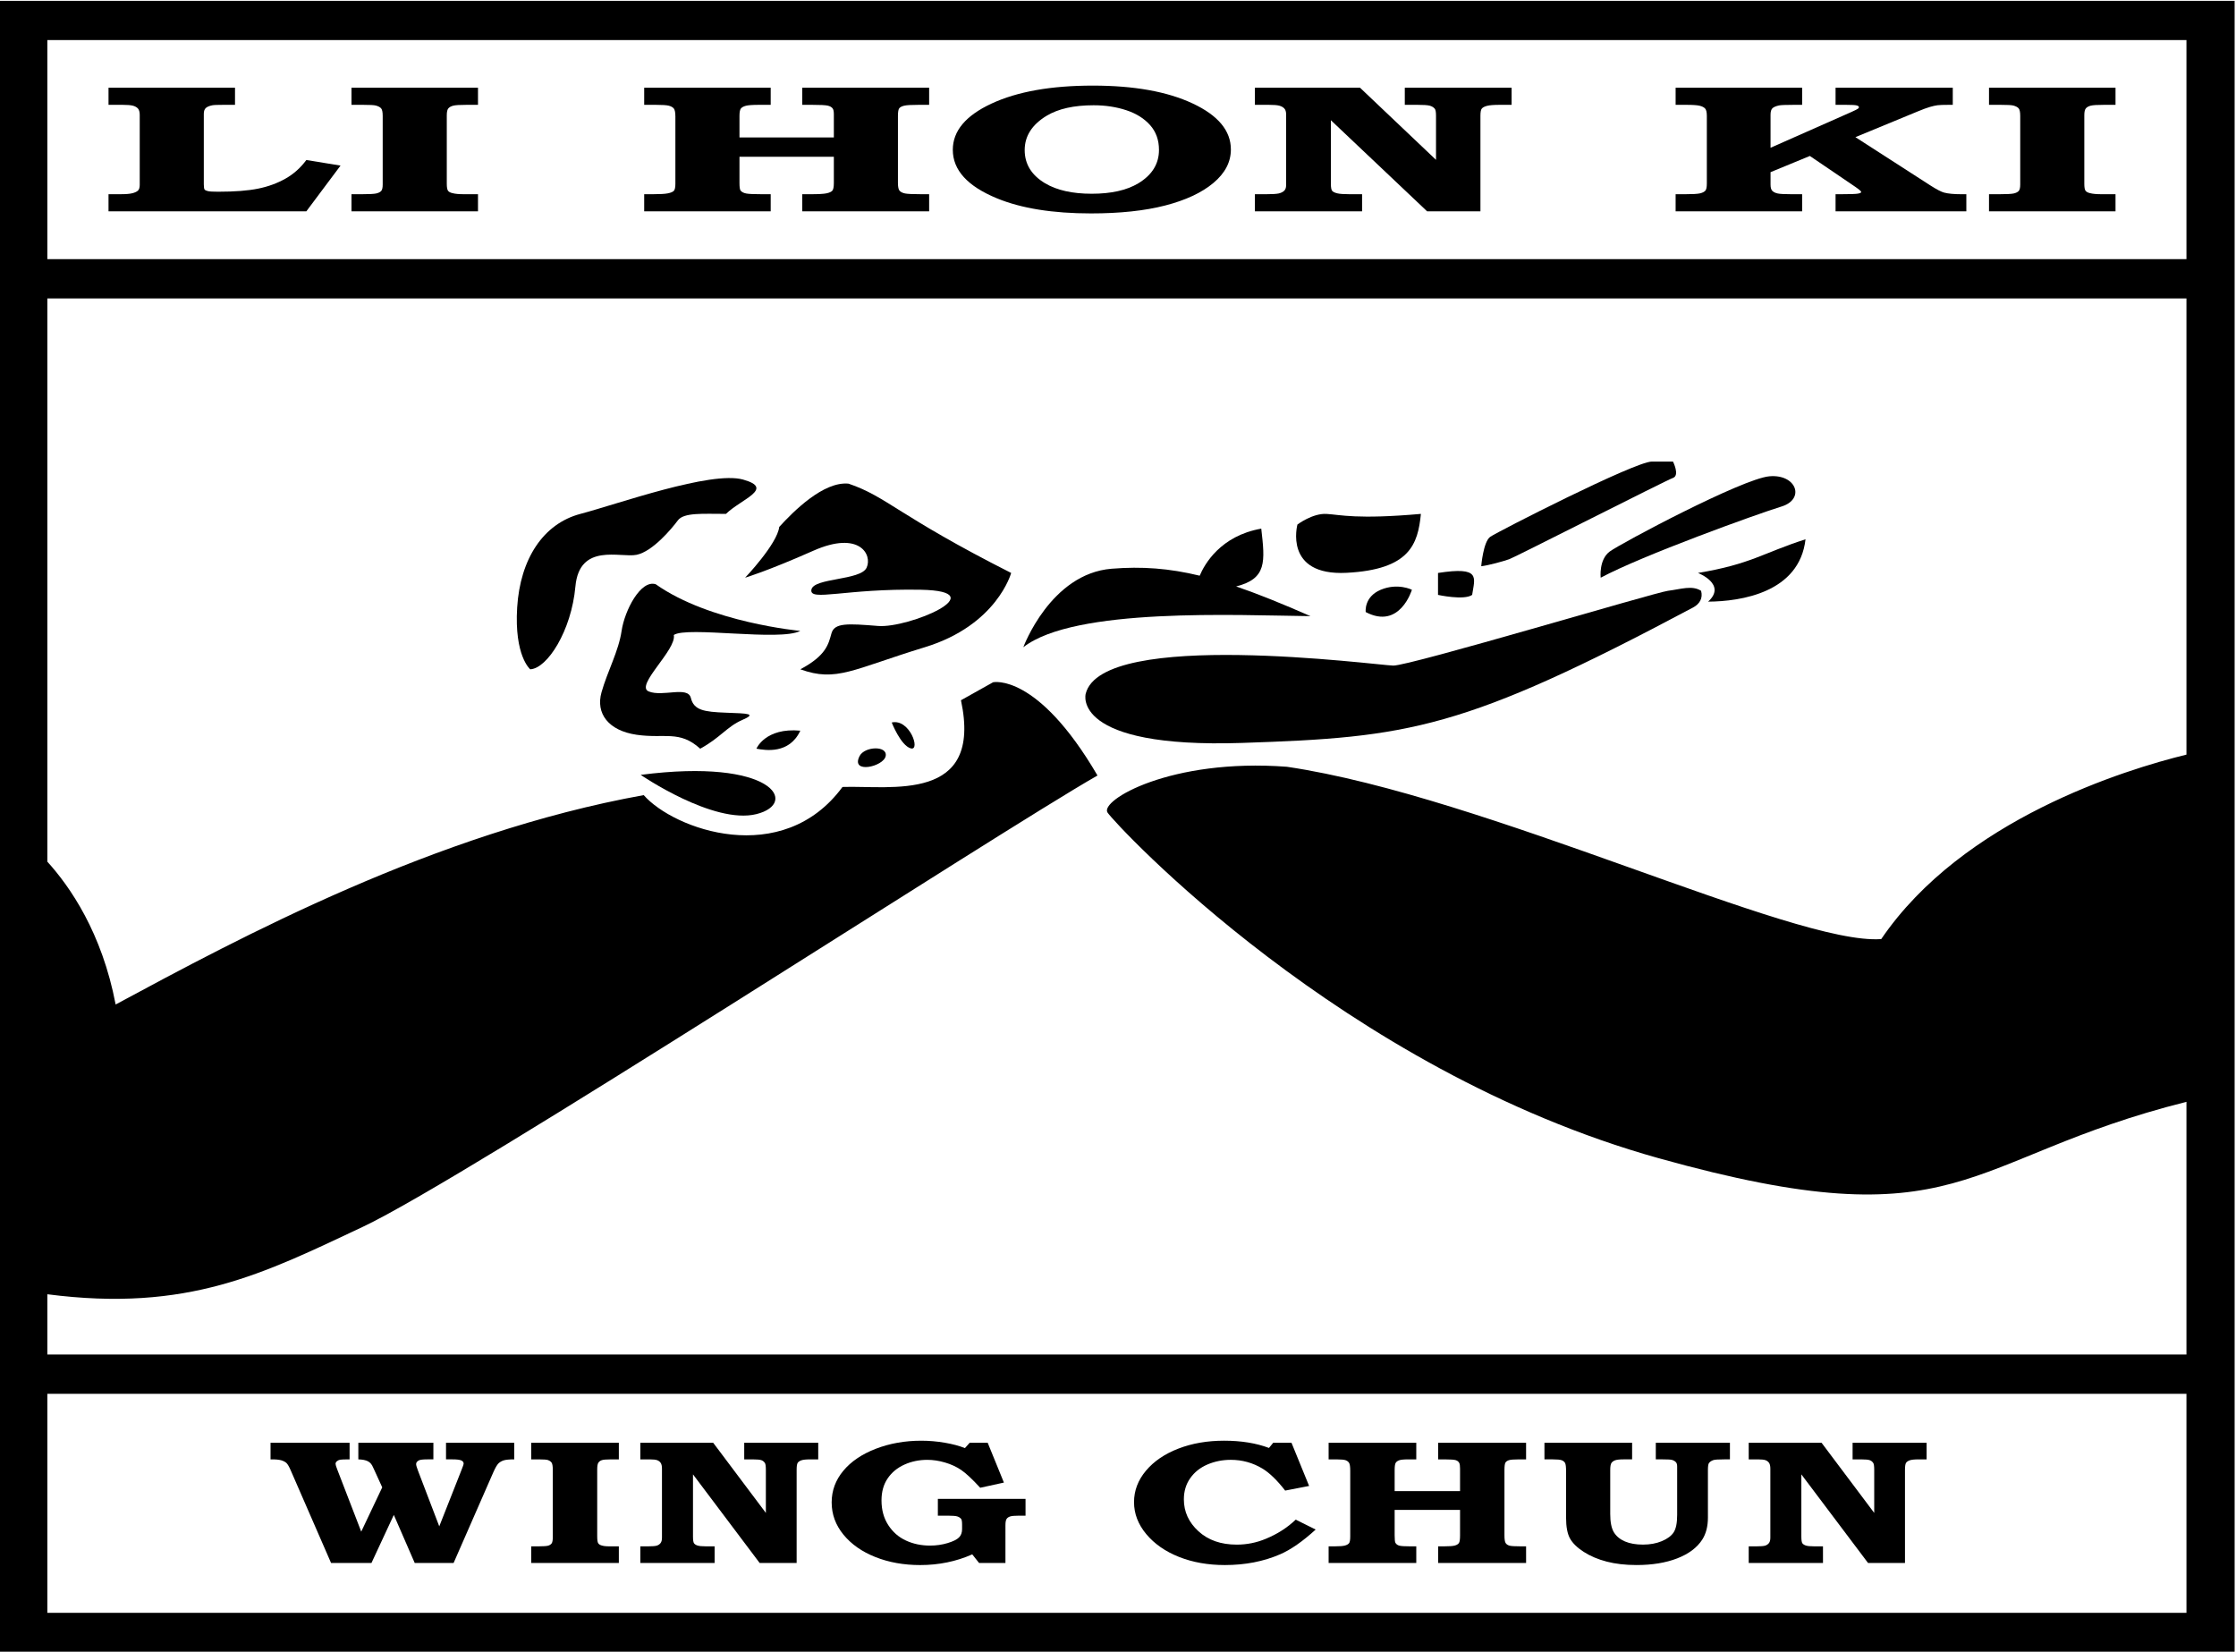 <?xml version="1.0" encoding="UTF-8"?>
<!-- Created with Inkscape (http://www.inkscape.org/) -->

<svg
   version="1.1"
   id="svg1"
   width="298.613"
   height="220.576"
   viewBox="0 0 298.613 220.576"
   sodipodiDocname="logos Wing-Sanda.pdf"
   xmlnsInkscape="http://www.inkscape.org/namespaces/inkscape"
   xmlnsSodipodi="http://sodipodi.sourceforge.net/DTD/sodipodi-0.dtd"
   xmlns="http://www.w3.org/2000/svg"
   xmlnsSvg="http://www.w3.org/2000/svg">
  <defs
     id="defs1">
    <clipPath
       clipPathUnits="userSpaceOnUse"
       id="clipPath216">
      <path
         d="M 0,841.89 H 595.28 V 0 H 0 Z"
         transform="translate(-455.289,-270.781)"
         id="path216" />
    </clipPath>
    <clipPath
       clipPathUnits="userSpaceOnUse"
       id="clipPath218">
      <path
         d="M 0,841.89 H 595.28 V 0 H 0 Z"
         transform="translate(-491.095,-273.32)"
         id="path218" />
    </clipPath>
    <clipPath
       clipPathUnits="userSpaceOnUse"
       id="clipPath220">
      <path
         d="M 0,841.89 H 595.28 V 0 H 0 Z"
         transform="translate(-458.908,-275.122)"
         id="path220" />
    </clipPath>
    <clipPath
       clipPathUnits="userSpaceOnUse"
       id="clipPath222">
      <path
         d="M 0,841.89 H 595.28 V 0 H 0 Z"
         transform="translate(-465.448,-273.425)"
         id="path222" />
    </clipPath>
    <clipPath
       clipPathUnits="userSpaceOnUse"
       id="clipPath224">
      <path
         d="M 0,841.89 H 595.28 V 0 H 0 Z"
         transform="translate(-471.481,-272.91)"
         id="path224" />
    </clipPath>
    <clipPath
       clipPathUnits="userSpaceOnUse"
       id="clipPath226">
      <path
         d="M 0,841.89 H 595.28 V 0 H 0 Z"
         transform="translate(-491.598,-284.626)"
         id="path226" />
    </clipPath>
    <clipPath
       clipPathUnits="userSpaceOnUse"
       id="clipPath228">
      <path
         d="M 0,841.89 H 595.28 V 0 H 0 Z"
         transform="translate(-484.356,-274.632)"
         id="path228" />
    </clipPath>
    <clipPath
       clipPathUnits="userSpaceOnUse"
       id="clipPath230">
      <path
         d="M 0,841.89 H 595.28 V 0 H 0 Z"
         transform="translate(-495.119,-272.234)"
         id="path230" />
    </clipPath>
    <clipPath
       clipPathUnits="userSpaceOnUse"
       id="clipPath232">
      <path
         d="M 0,841.89 H 595.28 V 0 H 0 Z"
         transform="translate(-381.663,-273.742)"
         id="path232" />
    </clipPath>
    <clipPath
       clipPathUnits="userSpaceOnUse"
       id="clipPath234">
      <path
         d="M 0,841.89 H 595.28 V 0 H 0 Z"
         transform="translate(-394.162,-257.508)"
         id="path234" />
    </clipPath>
    <clipPath
       clipPathUnits="userSpaceOnUse"
       id="clipPath236">
      <path
         d="M 0,841.89 H 595.28 V 0 H 0 Z"
         transform="translate(-405.501,-277.336)"
         id="path236" />
    </clipPath>
    <clipPath
       clipPathUnits="userSpaceOnUse"
       id="clipPath238">
      <path
         d="M 0,841.89 H 595.28 V 0 H 0 Z"
         transform="translate(-388.201,-254.885)"
         id="path238" />
    </clipPath>
    <clipPath
       clipPathUnits="userSpaceOnUse"
       id="clipPath240">
      <path
         d="M 0,841.89 H 595.28 V 0 H 0 Z"
         transform="translate(-399.795,-257.508)"
         id="path240" />
    </clipPath>
    <clipPath
       clipPathUnits="userSpaceOnUse"
       id="clipPath242">
      <path
         d="M 0,841.89 H 595.28 V 0 H 0 Z"
         transform="translate(-410.128,-256.769)"
         id="path242" />
    </clipPath>
    <clipPath
       clipPathUnits="userSpaceOnUse"
       id="clipPath244">
      <path
         d="M 0,841.89 H 595.28 V 0 H 0 Z"
         transform="translate(-413.347,-260.13)"
         id="path244" />
    </clipPath>
    <clipPath
       clipPathUnits="userSpaceOnUse"
       id="clipPath246">
      <path
         d="M 0,841.89 H 595.28 V 0 H 0 Z"
         id="path246" />
    </clipPath>
    <clipPath
       clipPathUnits="userSpaceOnUse"
       id="clipPath248">
      <path
         d="M 0,841.89 H 595.28 V 0 H 0 Z"
         transform="translate(-358.14,-315.909)"
         id="path248" />
    </clipPath>
    <clipPath
       clipPathUnits="userSpaceOnUse"
       id="clipPath250">
      <path
         d="M 0,841.89 H 595.28 V 0 H 0 Z"
         transform="translate(-371.907,-313.042)"
         id="path250" />
    </clipPath>
    <clipPath
       clipPathUnits="userSpaceOnUse"
       id="clipPath252">
      <path
         d="M 0,841.89 H 595.28 V 0 H 0 Z"
         transform="translate(-401.225,-313.042)"
         id="path252" />
    </clipPath>
    <clipPath
       clipPathUnits="userSpaceOnUse"
       id="clipPath254">
      <path
         d="M 0,841.89 H 595.28 V 0 H 0 Z"
         transform="translate(-428.858,-320.897)"
         id="path254" />
    </clipPath>
    <clipPath
       clipPathUnits="userSpaceOnUse"
       id="clipPath256">
      <path
         d="M 0,841.89 H 595.28 V 0 H 0 Z"
         transform="translate(-460.459,-313.042)"
         id="path256" />
    </clipPath>
    <clipPath
       clipPathUnits="userSpaceOnUse"
       id="clipPath258">
      <path
         d="M 0,841.89 H 595.28 V 0 H 0 Z"
         transform="translate(-504.534,-313.042)"
         id="path258" />
    </clipPath>
    <clipPath
       clipPathUnits="userSpaceOnUse"
       id="clipPath260">
      <path
         d="M 0,841.89 H 595.28 V 0 H 0 Z"
         transform="translate(-535.923,-313.042)"
         id="path260" />
    </clipPath>
    <clipPath
       clipPathUnits="userSpaceOnUse"
       id="clipPath262">
      <path
         d="M 0,841.89 H 595.28 V 0 H 0 Z"
         transform="translate(-352.716,-185.968)"
         id="path262" />
    </clipPath>
    <clipPath
       clipPathUnits="userSpaceOnUse"
       id="clipPath264">
      <path
         d="M 0,841.89 H 595.28 V 0 H 0 Z"
         transform="translate(-386.015,-177.614)"
         id="path264" />
    </clipPath>
    <clipPath
       clipPathUnits="userSpaceOnUse"
       id="clipPath266">
      <path
         d="M 0,841.89 H 595.28 V 0 H 0 Z"
         transform="translate(-395.607,-177.614)"
         id="path266" />
    </clipPath>
    <clipPath
       clipPathUnits="userSpaceOnUse"
       id="clipPath268">
      <path
         d="M 0,841.89 H 595.28 V 0 H 0 Z"
         transform="translate(-411.713,-176.542)"
         id="path268" />
    </clipPath>
    <clipPath
       clipPathUnits="userSpaceOnUse"
       id="clipPath270">
      <path
         d="M 0,841.89 H 595.28 V 0 H 0 Z"
         transform="translate(-442.121,-176.556)"
         id="path270" />
    </clipPath>
    <clipPath
       clipPathUnits="userSpaceOnUse"
       id="clipPath272">
      <path
         d="M 0,841.89 H 595.28 V 0 H 0 Z"
         transform="translate(-465.887,-177.614)"
         id="path272" />
    </clipPath>
    <clipPath
       clipPathUnits="userSpaceOnUse"
       id="clipPath274">
      <path
         d="M 0,841.89 H 595.28 V 0 H 0 Z"
         transform="translate(-480.451,-186.24)"
         id="path274" />
    </clipPath>
    <clipPath
       clipPathUnits="userSpaceOnUse"
       id="clipPath276">
      <path
         d="M 0,841.89 H 595.28 V 0 H 0 Z"
         transform="translate(-506.622,-177.614)"
         id="path276" />
    </clipPath>
  </defs>
  <sodipodiNamedview
     id="namedview1"
     pagecolor="#ffffff"
     bordercolor="#000000"
     borderopacity="0.25"
     inkscapeShowpageshadow="2"
     inkscapePageopacity="0.0"
     inkscapePagecheckerboard="0"
     inkscapeDeskcolor="#d1d1d1" />
  <g
     id="layer-MC0"
     inkscapeGroupmode="layer"
     inkscapeLabel="Capa 1"
     transform="translate(-432.041,-679.195)">
    <path
       id="path215"
       d="m 0,0 c -2.843,1.248 -5.266,2.229 -7.448,2.977 3.094,0.778 2.895,2.482 2.518,5.79 -4.111,-0.722 -5.699,-3.598 -6.169,-4.714 -3.058,0.742 -5.778,0.943 -8.816,0.698 -6.137,-0.49 -8.853,-7.865 -8.853,-7.865 C -23.638,0.899 -7.342,0.082 0,0"
       style="fill:#000000;fill-opacity:1;fill-rule:nonzero;stroke:none"
       transform="matrix(1.333,0,0,-1.333,607.052,761.478)"
       clip-path="url(#clipPath216)" />
    <path
       id="path217"
       d="m 0,0 c -1.308,-0.163 -25.882,-7.53 -27.524,-7.493 -1.645,0.038 -29.204,3.724 -30.813,-2.831 0,0 -1.509,-5.489 15.691,-4.915 16.718,0.556 22.123,1.304 45.162,13.567 C 3.178,-1.318 3.521,-0.737 3.319,0 2.414,0.574 1.309,0.164 0,0"
       style="fill:#000000;fill-opacity:1;fill-rule:nonzero;stroke:none"
       transform="matrix(1.333,0,0,-1.333,654.793,758.093)"
       clip-path="url(#clipPath218)" />
    <path
       id="path219"
       d="M 0,0 C 6.338,0.327 7.142,2.868 7.443,5.903 1.007,5.334 -0.604,5.817 -2.011,5.9 -3.419,5.982 -4.928,4.835 -4.928,4.835 -4.928,4.835 -6.335,-0.327 0,0"
       style="fill:#000000;fill-opacity:1;fill-rule:nonzero;stroke:none"
       transform="matrix(1.333,0,0,-1.333,611.878,755.691)"
       clip-path="url(#clipPath220)" />
    <path
       id="path221"
       d="M 0,0 C 0,0 -1.409,0.715 -3.121,0 -4.828,-0.715 -4.628,-2.234 -4.628,-2.234 -1.207,-4.038 0,0 0,0"
       style="fill:#000000;fill-opacity:1;fill-rule:nonzero;stroke:none"
       transform="matrix(1.333,0,0,-1.333,620.598,757.954)"
       clip-path="url(#clipPath222)" />
    <path
       id="path223"
       d="M 0,0 C 0.263,1.744 0.905,2.869 -3.419,2.198 V 0 c 0,0 2.615,-0.572 3.419,0"
       style="fill:#000000;fill-opacity:1;fill-rule:nonzero;stroke:none"
       transform="matrix(1.333,0,0,-1.333,628.642,758.64)"
       clip-path="url(#clipPath224)" />
    <path
       id="path225"
       d="m 0,0 c 0.704,0.247 0,1.64 0,1.64 h -2.111 c -1.711,0 -15.492,-7.046 -16.195,-7.538 -0.704,-0.492 -0.905,-2.949 -0.905,-2.949 0.705,0.08 2.214,0.491 2.815,0.708 C -15.792,-7.923 -0.703,-0.245 0,0"
       style="fill:#000000;fill-opacity:1;fill-rule:nonzero;stroke:none"
       transform="matrix(1.333,0,0,-1.333,655.464,743.019)"
       clip-path="url(#clipPath226)" />
    <path
       id="path227"
       d="m 0,0 c 4.124,2.215 15.69,6.391 18.104,7.128 2.415,0.736 1.509,3.276 -1.207,3.031 C 14.182,9.914 2.012,3.441 0.905,2.622 -0.2,1.802 0,0 0,0"
       style="fill:#000000;fill-opacity:1;fill-rule:nonzero;stroke:none"
       transform="matrix(1.333,0,0,-1.333,645.809,756.344)"
       clip-path="url(#clipPath228)" />
    <path
       id="path229"
       d="M 0,0 C 3.317,0.021 9.152,0.923 9.756,6.248 5.43,4.854 4.302,3.761 -1.019,2.874 -1.019,2.874 1.91,1.746 0,0"
       style="fill:#000000;fill-opacity:1;fill-rule:nonzero;stroke:none"
       transform="matrix(1.333,0,0,-1.333,660.159,759.541)"
       clip-path="url(#clipPath230)" />
    <path
       id="path231"
       d="m 0,0 c 0.401,4.437 4.527,2.854 6.132,3.184 1.603,0.328 3.523,2.622 4.126,3.441 0.605,0.817 2.515,0.655 4.828,0.658 1.509,1.48 4.93,2.536 1.712,3.438 C 13.579,11.623 4.226,8.263 0.503,7.283 -3.218,6.305 -5.532,2.773 -5.834,-2.094 -6.135,-6.96 -4.526,-8.287 -4.526,-8.287 -2.816,-8.206 -0.402,-4.436 0,0"
       style="fill:#000000;fill-opacity:1;fill-rule:nonzero;stroke:none"
       transform="matrix(1.333,0,0,-1.333,508.884,757.53)"
       clip-path="url(#clipPath232)" />
    <path
       id="path233"
       d="m 0,0 c 1.983,1.065 2.688,2.212 4.197,2.867 1.509,0.655 0.604,0.655 -1.61,0.737 -2.212,0.083 -3.218,0.246 -3.52,1.475 -0.301,1.23 -2.816,0.082 -4.224,0.655 -1.407,0.575 2.816,4.18 2.514,5.655 1.307,0.9 10.663,-0.657 12.673,0.41 0,0 -9.051,0.828 -14.482,4.674 -1.509,0.486 -3.119,-2.627 -3.421,-4.674 C -8.175,9.75 -9.28,7.783 -9.884,5.653 -10.487,3.522 -9.189,1.803 -6.367,1.393 -3.547,0.982 -2.083,1.883 0,0"
       style="fill:#000000;fill-opacity:1;fill-rule:nonzero;stroke:none"
       transform="matrix(1.333,0,0,-1.333,525.549,779.176)"
       clip-path="url(#clipPath234)" />
    <path
       id="path235"
       d="M 0,0 C 4.627,2.047 5.934,-0.41 5.33,-1.705 4.727,-2.999 0,-2.704 -0.201,-3.911 c -0.202,-1.207 3.419,0.14 10.963,0 7.543,-0.143 -1.207,-3.873 -4.276,-3.628 -3.067,0.247 -4.374,0.327 -4.675,-0.737 -0.302,-1.066 -0.503,-2.212 -3.12,-3.605 3.622,-1.311 5.232,0 12.474,2.212 7.241,2.212 8.648,7.441 8.648,7.441 C 8.449,3.521 7.386,5.409 3.52,6.718 1.006,6.963 -2.012,3.932 -3.421,2.385 -3.621,0.672 -6.84,-2.704 -6.84,-2.704 c 0,0 2.214,0.655 6.84,2.704"
       style="fill:#000000;fill-opacity:1;fill-rule:nonzero;stroke:none"
       transform="matrix(1.333,0,0,-1.333,540.668,752.739)"
       clip-path="url(#clipPath236)" />
    <path
       id="path237"
       d="M 0,0 C 0,0 7.297,-4.998 11.594,-3.932 15.892,-2.867 13.275,1.722 0,0"
       style="fill:#000000;fill-opacity:1;fill-rule:nonzero;stroke:none"
       transform="matrix(1.333,0,0,-1.333,517.602,782.674)"
       clip-path="url(#clipPath238)" />
    <path
       id="path239"
       d="M 0,0 C 0.877,-0.164 3.292,-0.574 4.397,1.803 0.877,2.13 0,0 0,0"
       style="fill:#000000;fill-opacity:1;fill-rule:nonzero;stroke:none"
       transform="matrix(1.333,0,0,-1.333,533.06,779.176)"
       clip-path="url(#clipPath240)" />
    <path
       id="path241"
       d="M 0,0 C -0.937,-1.83 2.413,-1.065 2.615,0 2.815,1.066 0.503,0.983 0,0"
       style="fill:#000000;fill-opacity:1;fill-rule:nonzero;stroke:none"
       transform="matrix(1.333,0,0,-1.333,546.837,780.161)"
       clip-path="url(#clipPath242)" />
    <path
       id="path243"
       d="M 0,0 C 0,0 0.903,-2.314 1.91,-2.593 2.916,-2.868 1.809,0.409 0,0"
       style="fill:#000000;fill-opacity:1;fill-rule:nonzero;stroke:none"
       transform="matrix(1.333,0,0,-1.333,551.129,775.68)"
       clip-path="url(#clipPath244)" />
    <path
       id="path245"
       d="M 543.164,306.612 H 328.857 v 21.948 h 214.307 z m 0,-49.635 c -6.127,-1.5 -22.401,-6.473 -30.578,-18.479 -8.718,-0.654 -39.562,14.313 -59.545,17.261 -11.668,0.875 -18.774,-3.386 -17.969,-4.588 0.804,-1.202 23.54,-25.78 55.222,-34.63 30.632,-8.558 30.143,-0.057 52.87,5.651 V 196.877 H 328.857 v 6.037 c 14.106,-1.828 21.674,2.088 31.583,6.745 10.461,4.915 63.568,39.49 73.625,45.226 -6.035,10.323 -10.46,9.341 -10.46,9.341 l -3.218,-1.802 c 2.214,-10.323 -7.04,-8.522 -11.868,-8.687 -6.036,-8.192 -16.898,-4.258 -19.916,-0.817 -20.92,-3.771 -40.434,-14.257 -52.906,-20.977 -1.368,7.2 -4.585,11.825 -6.84,14.305 v 56.431 h 214.307 z m 10e-4,-85.981 H 328.857 v 21.946 H 543.164 Z M 324.031,332.494 v -25.882 -3.933 -105.802 -3.935 -25.88 h 223.96 l -10e-4,25.88 v 3.935 105.802 3.933 25.882 z"
       style="fill:#000000;fill-opacity:1;fill-rule:nonzero;stroke:none"
       transform="matrix(1.333,0,0,-1.333,0,1122.52)"
       clip-path="url(#clipPath246)" />
    <path
       id="path247"
       d="m 0,0 -3.425,0.559 c -0.584,-0.788 -1.282,-1.412 -2.095,-1.868 -0.812,-0.459 -1.723,-0.794 -2.735,-0.999 -1.011,-0.208 -2.347,-0.31 -4.01,-0.31 -0.496,0 -0.832,0.018 -1.006,0.056 -0.173,0.04 -0.287,0.091 -0.343,0.158 -0.055,0.063 -0.084,0.238 -0.084,0.523 v 7.07 c 0,0.268 0.068,0.462 0.204,0.582 0.136,0.122 0.351,0.212 0.648,0.271 0.159,0.031 0.547,0.045 1.164,0.045 h 1.11 V 7.8 H -23.245 V 6.087 h 1.37 c 0.504,0 0.865,-0.029 1.08,-0.088 0.216,-0.06 0.384,-0.154 0.501,-0.284 0.116,-0.131 0.176,-0.343 0.176,-0.64 v -7.01 c 0,-0.272 -0.06,-0.464 -0.176,-0.572 -0.117,-0.109 -0.306,-0.197 -0.564,-0.263 -0.259,-0.065 -0.642,-0.097 -1.148,-0.097 h -1.239 V -4.58 h 19.82 z"
       style="fill:#000000;fill-opacity:1;fill-rule:nonzero;stroke:none"
       transform="matrix(1.333,0,0,-1.333,477.519,701.308)"
       clip-path="url(#clipPath248)" />
    <path
       id="path249"
       d="m 0,0 h -1.377 c -0.52,0 -0.912,0.034 -1.173,0.106 -0.211,0.046 -0.359,0.123 -0.445,0.23 -0.088,0.108 -0.132,0.349 -0.132,0.721 v 6.849 c 0,0.343 0.053,0.576 0.159,0.697 0.105,0.121 0.268,0.21 0.486,0.267 0.215,0.057 0.658,0.084 1.329,0.084 H 0 v 1.713 H -12.674 V 8.954 h 1.16 c 0.676,0 1.1,-0.022 1.275,-0.07 0.25,-0.066 0.426,-0.16 0.533,-0.281 C -9.6,8.482 -9.547,8.229 -9.547,7.845 V 0.967 C -9.547,0.642 -9.6,0.426 -9.706,0.315 -9.813,0.206 -9.977,0.125 -10.201,0.075 -10.426,0.026 -10.906,0 -11.642,0 h -1.032 V -1.713 H 0 Z"
       style="fill:#000000;fill-opacity:1;fill-rule:nonzero;stroke:none"
       transform="matrix(1.333,0,0,-1.333,495.876,705.131)"
       clip-path="url(#clipPath250)" />
    <path
       id="path251"
       d="M 0,0 H -0.869 C -1.66,0 -2.183,0.022 -2.441,0.07 -2.7,0.118 -2.893,0.216 -3.017,0.363 -3.092,0.465 -3.128,0.721 -3.128,1.135 V 3.753 H 6.327 V 1.135 C 6.327,0.721 6.273,0.458 6.169,0.347 6.062,0.235 5.87,0.147 5.591,0.089 5.313,0.029 4.782,0 4,0 H 3.163 V -1.713 H 15.874 V 0 h -0.746 c -0.868,0 -1.422,0.026 -1.665,0.075 -0.24,0.05 -0.422,0.136 -0.538,0.258 -0.119,0.12 -0.177,0.388 -0.177,0.802 v 6.71 c 0,0.409 0.046,0.667 0.139,0.776 0.094,0.109 0.257,0.192 0.492,0.249 0.236,0.057 0.713,0.084 1.434,0.084 h 1.061 v 1.713 H 3.163 V 8.954 h 0.984 c 0.808,0 1.33,-0.027 1.564,-0.079 C 5.948,8.82 6.116,8.724 6.215,8.582 6.287,8.48 6.327,8.288 6.327,8.004 V 5.687 h -9.455 v 2.158 c 0,0.384 0.05,0.634 0.149,0.751 0.098,0.114 0.264,0.204 0.498,0.265 0.237,0.062 0.673,0.093 1.315,0.093 H 0 v 1.713 H -12.674 V 8.954 h 1.161 c 0.65,0 1.085,-0.029 1.31,-0.088 0.224,-0.059 0.391,-0.152 0.497,-0.281 0.104,-0.127 0.157,-0.399 0.157,-0.821 V 1.039 C -9.549,0.678 -9.602,0.444 -9.706,0.336 -9.812,0.229 -10.009,0.147 -10.296,0.089 -10.583,0.029 -11.089,0 -11.813,0 h -0.861 V -1.713 H 0 Z"
       style="fill:#000000;fill-opacity:1;fill-rule:nonzero;stroke:none"
       transform="matrix(1.333,0,0,-1.333,534.966,705.131)"
       clip-path="url(#clipPath252)" />
    <path
       id="path253"
       d="m 0,0 c 1.168,0.703 2.736,1.055 4.71,1.055 1.178,0 2.27,-0.165 3.275,-0.497 1.005,-0.331 1.8,-0.832 2.392,-1.499 0.59,-0.668 0.883,-1.494 0.883,-2.476 0,-1.397 -0.691,-2.512 -2.065,-3.345 -1.167,-0.7 -2.724,-1.048 -4.672,-1.048 -1.935,0 -3.493,0.348 -4.672,1.048 -1.363,0.816 -2.045,1.925 -2.045,3.326 0,1.403 0.73,2.546 2.194,3.436 m -4.969,-8.271 c 2.446,-1.006 5.584,-1.509 9.418,-1.509 2.902,0 5.381,0.264 7.434,0.794 2.054,0.53 3.664,1.283 4.829,2.258 1.168,0.977 1.751,2.095 1.751,3.354 0,1.876 -1.274,3.412 -3.825,4.607 C 12.09,2.428 8.753,3.024 4.635,3.024 0.453,3.024 -2.93,2.425 -5.516,1.223 c -2.587,-1.201 -3.88,-2.744 -3.88,-4.631 0,-2.029 1.475,-3.651 4.427,-4.863"
       style="fill:#000000;fill-opacity:1;fill-rule:nonzero;stroke:none"
       transform="matrix(1.333,0,0,-1.333,571.811,694.658)"
       clip-path="url(#clipPath254)" />
    <path
       id="path255"
       d="m 0,0 h -1.24 c -0.592,0 -1.008,0.029 -1.248,0.089 -0.242,0.058 -0.408,0.14 -0.501,0.238 -0.092,0.102 -0.137,0.335 -0.137,0.702 v 6.382 l 9.64,-9.124 h 5.342 v 9.576 c 0,0.372 0.046,0.615 0.146,0.727 0.1,0.113 0.274,0.201 0.526,0.266 0.255,0.065 0.677,0.098 1.269,0.098 h 1.182 v 1.713 H 4.279 V 8.954 H 5.545 C 6.153,8.954 6.563,8.927 6.772,8.87 6.984,8.813 7.153,8.714 7.274,8.573 7.362,8.478 7.406,8.24 7.406,7.863 v -4.42 l -7.612,7.224 H -10.739 V 8.954 h 1.387 c 0.493,0 0.845,-0.027 1.056,-0.084 0.209,-0.057 0.376,-0.147 0.497,-0.274 0.126,-0.129 0.188,-0.328 0.188,-0.599 V 0.896 C -7.611,0.648 -7.68,0.463 -7.815,0.336 -7.951,0.213 -8.135,0.125 -8.36,0.075 -8.591,0.026 -9.013,0 -9.63,0 h -1.109 V -1.713 H 0 Z"
       style="fill:#000000;fill-opacity:1;fill-rule:nonzero;stroke:none"
       transform="matrix(1.333,0,0,-1.333,613.945,705.131)"
       clip-path="url(#clipPath256)" />
    <path
       id="path257"
       d="m 0,0 h -1.062 c -0.694,0 -1.157,0.024 -1.385,0.074 -0.23,0.05 -0.408,0.135 -0.53,0.252 -0.127,0.118 -0.188,0.331 -0.188,0.636 V 2.209 L 0.773,3.832 5.343,0.728 C 5.725,0.463 5.919,0.293 5.919,0.222 5.919,0.158 5.814,0.103 5.61,0.063 5.406,0.021 4.826,0 3.871,0 H 3.349 V -1.713 H 16.451 V 0 h -0.502 c -0.746,0 -1.315,0.054 -1.713,0.159 -0.298,0.077 -0.771,0.322 -1.415,0.737 l -7.484,4.821 6.275,2.589 c 0.484,0.2 0.878,0.346 1.182,0.435 0.304,0.089 0.56,0.146 0.771,0.173 0.211,0.027 0.588,0.04 1.136,0.04 h 0.391 v 1.713 H 3.349 V 8.954 h 1.042 c 0.583,0 0.946,-0.02 1.088,-0.062 C 5.622,8.851 5.694,8.789 5.694,8.707 5.694,8.664 5.654,8.616 5.582,8.56 5.507,8.505 5.289,8.396 4.931,8.235 L -3.165,4.653 V 7.95 c 0,0.326 0.066,0.548 0.195,0.668 0.13,0.116 0.345,0.209 0.643,0.274 0.185,0.042 0.682,0.062 1.488,0.062 H 0 v 1.713 H -12.675 V 8.954 h 1.069 c 0.648,0 1.099,-0.031 1.347,-0.093 0.25,-0.061 0.429,-0.156 0.542,-0.279 0.112,-0.126 0.17,-0.371 0.17,-0.737 V 1.082 C -9.547,0.698 -9.599,0.456 -9.698,0.355 -9.81,0.229 -9.991,0.141 -10.241,0.084 -10.49,0.027 -10.982,0 -11.72,0 h -0.955 V -1.713 H 0 Z"
       style="fill:#000000;fill-opacity:1;fill-rule:nonzero;stroke:none"
       transform="matrix(1.333,0,0,-1.333,672.712,705.131)"
       clip-path="url(#clipPath258)" />
    <path
       id="path259"
       d="m 0,0 h -1.377 c -0.52,0 -0.914,0.034 -1.173,0.106 -0.212,0.046 -0.359,0.123 -0.445,0.23 -0.091,0.108 -0.132,0.349 -0.132,0.721 v 6.849 c 0,0.343 0.051,0.576 0.159,0.697 0.103,0.121 0.264,0.21 0.482,0.267 0.217,0.057 0.662,0.084 1.331,0.084 H 0 v 1.713 H -12.674 V 8.954 h 1.16 c 0.673,0 1.098,-0.022 1.275,-0.07 0.248,-0.066 0.426,-0.16 0.533,-0.281 C -9.6,8.482 -9.547,8.229 -9.547,7.845 V 0.967 C -9.547,0.642 -9.6,0.426 -9.706,0.315 -9.813,0.206 -9.979,0.125 -10.201,0.075 -10.428,0.026 -10.908,0 -11.646,0 h -1.028 V -1.713 H 0 Z"
       style="fill:#000000;fill-opacity:1;fill-rule:nonzero;stroke:none"
       transform="matrix(1.333,0,0,-1.333,714.564,705.131)"
       clip-path="url(#clipPath260)" />
    <path
       id="path261"
       d="m 0,0 c 0.129,-0.118 0.278,-0.379 0.451,-0.782 l 4.025,-9.239 h 4.047 l 2.24,4.815 2.094,-4.815 h 3.895 l 3.986,9.102 c 0.198,0.442 0.367,0.732 0.508,0.871 0.142,0.139 0.318,0.239 0.527,0.307 0.213,0.065 0.561,0.099 1.052,0.099 V 2.024 H 15.992 V 0.358 h 0.656 c 0.431,0 0.723,-0.036 0.878,-0.108 0.155,-0.072 0.232,-0.177 0.232,-0.315 0,-0.076 -0.082,-0.314 -0.245,-0.717 l -2.197,-5.57 -2.128,5.57 c -0.126,0.333 -0.191,0.555 -0.191,0.665 0,0.149 0.091,0.274 0.271,0.371 0.128,0.07 0.413,0.104 0.85,0.104 h 0.609 V 2.024 H 7.208 V 0.358 C 7.63,0.346 7.952,0.282 8.176,0.163 8.398,0.046 8.566,-0.154 8.68,-0.436 8.721,-0.54 8.755,-0.612 8.782,-0.651 l 0.82,-1.794 -2.104,-4.438 -2.404,6.232 c -0.113,0.287 -0.168,0.474 -0.168,0.56 0,0.098 0.045,0.185 0.136,0.264 0.09,0.077 0.197,0.127 0.322,0.151 0.125,0.022 0.44,0.034 0.948,0.034 v 1.666 h -7.92 V 0.358 C -1.114,0.365 -0.765,0.334 -0.535,0.272 -0.309,0.207 -0.13,0.116 0,0"
       style="fill:#000000;fill-opacity:1;fill-rule:nonzero;stroke:none"
       transform="matrix(1.333,0,0,-1.333,470.288,874.563)"
       clip-path="url(#clipPath262)" />
    <path
       id="path263"
       d="m 0,0 h -0.954 c -0.36,0 -0.632,0.034 -0.814,0.103 -0.145,0.046 -0.248,0.122 -0.308,0.224 -0.06,0.103 -0.091,0.336 -0.091,0.699 v 6.665 c 0,0.334 0.036,0.561 0.11,0.679 0.074,0.118 0.185,0.204 0.336,0.259 0.149,0.056 0.457,0.083 0.921,0.083 H 0 v 1.666 H -8.781 V 8.712 h 0.803 c 0.467,0 0.762,-0.024 0.881,-0.07 0.174,-0.063 0.297,-0.154 0.371,-0.272 0.074,-0.118 0.11,-0.365 0.11,-0.738 V 0.941 c 0,-0.317 -0.036,-0.528 -0.11,-0.636 C -6.8,0.198 -6.914,0.121 -7.07,0.071 -7.227,0.023 -7.56,0 -8.068,0 H -8.781 V -1.667 H 0 Z"
       style="fill:#000000;fill-opacity:1;fill-rule:nonzero;stroke:none"
       transform="matrix(1.333,0,0,-1.333,514.686,885.701)"
       clip-path="url(#clipPath264)" />
    <path
       id="path265"
       d="M 0,0 H -0.859 C -1.271,0 -1.557,0.027 -1.724,0.085 -1.892,0.142 -2.006,0.221 -2.071,0.318 -2.135,0.416 -2.167,0.643 -2.167,1.001 V 7.21 l 6.68,-8.877 H 8.217 V 7.65 c 0,0.362 0.032,0.597 0.1,0.708 0.068,0.109 0.191,0.194 0.366,0.259 0.174,0.062 0.467,0.095 0.878,0.095 h 0.819 v 1.666 H 2.966 V 8.712 H 3.843 C 4.265,8.712 4.549,8.685 4.694,8.629 4.84,8.574 4.957,8.479 5.043,8.34 5.103,8.247 5.134,8.018 5.134,7.65 v -4.3 l -5.278,7.028 H -7.442 V 8.712 h 0.963 c 0.341,0 0.583,-0.027 0.731,-0.083 0.144,-0.055 0.261,-0.144 0.345,-0.267 0.086,-0.124 0.128,-0.317 0.128,-0.583 V 0.871 C -5.275,0.629 -5.321,0.449 -5.416,0.327 -5.51,0.207 -5.635,0.121 -5.795,0.071 -5.952,0.023 -6.245,0 -6.672,0 h -0.77 V -1.667 H 0 Z"
       style="fill:#000000;fill-opacity:1;fill-rule:nonzero;stroke:none"
       transform="matrix(1.333,0,0,-1.333,527.477,885.701)"
       clip-path="url(#clipPath266)" />
    <path
       id="path267"
       d="m 0,0 c 1.348,-0.534 2.845,-0.802 4.483,-0.802 0.938,0 1.84,0.089 2.706,0.268 0.87,0.178 1.707,0.445 2.513,0.804 l 0.685,-0.865 h 2.64 V 3.18 c 0,0.315 0.039,0.529 0.117,0.642 0.077,0.112 0.195,0.194 0.355,0.245 0.159,0.052 0.452,0.079 0.883,0.079 H 15.04 V 5.828 H 6.256 V 4.146 h 1.02 C 7.739,4.146 8.053,4.119 8.211,4.067 8.37,4.016 8.497,3.934 8.592,3.817 8.651,3.736 8.683,3.544 8.683,3.239 V 2.799 C 8.683,2.449 8.579,2.168 8.372,1.962 8.166,1.755 7.786,1.567 7.23,1.399 6.677,1.233 6.09,1.149 5.471,1.149 4.593,1.149 3.791,1.317 3.059,1.655 2.328,1.991 1.736,2.509 1.286,3.205 0.835,3.901 0.61,4.724 0.61,5.674 0.61,6.536 0.814,7.273 1.228,7.881 1.641,8.486 2.201,8.949 2.911,9.265 3.619,9.583 4.384,9.739 5.2,9.739 5.776,9.739 6.368,9.651 6.973,9.472 7.578,9.295 8.116,9.047 8.585,8.729 9.055,8.414 9.692,7.819 10.5,6.942 l 2.373,0.519 -1.624,3.989 H 9.445 L 8.967,10.915 C 8.41,11.139 7.737,11.32 6.952,11.454 6.165,11.589 5.378,11.656 4.586,11.656 2.954,11.656 1.44,11.387 0.044,10.851 -1.352,10.312 -2.44,9.576 -3.215,8.644 -3.993,7.711 -4.383,6.654 -4.383,5.476 c 0,-1.193 0.393,-2.269 1.18,-3.23 C -2.416,1.284 -1.35,0.535 0,0"
       style="fill:#000000;fill-opacity:1;fill-rule:nonzero;stroke:none"
       transform="matrix(1.333,0,0,-1.333,548.951,887.131)"
       clip-path="url(#clipPath268)" />
    <path
       id="path269"
       d="m 0,0 c 1.368,-0.543 2.901,-0.815 4.593,-0.815 2.036,0 3.884,0.359 5.542,1.078 1.075,0.467 2.26,1.293 3.557,2.479 L 11.693,3.734 C 10.85,2.929 9.849,2.288 8.688,1.81 7.759,1.424 6.791,1.231 5.786,1.231 4.204,1.231 2.925,1.676 1.949,2.569 0.974,3.46 0.487,4.527 0.487,5.765 c 0,0.811 0.212,1.519 0.638,2.123 0.425,0.605 1.001,1.061 1.728,1.373 0.725,0.31 1.505,0.465 2.34,0.465 1.142,0 2.205,-0.295 3.186,-0.888 0.703,-0.431 1.456,-1.163 2.257,-2.193 l 2.398,0.465 -1.765,4.327 H 9.438 l -0.424,-0.52 c -1.29,0.485 -2.788,0.726 -4.497,0.726 -1.685,0 -3.212,-0.264 -4.582,-0.794 C -1.436,10.319 -2.519,9.582 -3.313,8.635 -4.108,7.688 -4.506,6.638 -4.506,5.487 -4.506,4.33 -4.097,3.264 -3.28,2.284 -2.464,1.306 -1.372,0.544 0,0"
       style="fill:#000000;fill-opacity:1;fill-rule:nonzero;stroke:none"
       transform="matrix(1.333,0,0,-1.333,589.495,887.112)"
       clip-path="url(#clipPath270)" />
    <path
       id="path271"
       d="M 0,0 H -0.602 C -1.15,0 -1.512,0.022 -1.692,0.068 -1.872,0.114 -2.004,0.209 -2.09,0.353 -2.142,0.45 -2.167,0.701 -2.167,1.104 V 3.651 H 4.385 V 1.104 C 4.385,0.701 4.349,0.445 4.274,0.336 4.203,0.228 4.069,0.142 3.875,0.085 3.682,0.027 3.314,0 2.772,0 H 2.191 v -1.667 h 8.811 L 11.001,0 H 10.485 C 9.883,0 9.497,0.023 9.331,0.071 9.163,0.121 9.038,0.205 8.957,0.324 8.875,0.44 8.834,0.701 8.834,1.104 v 6.528 c 0,0.397 0.034,0.649 0.098,0.756 0.065,0.106 0.176,0.186 0.34,0.241 0.164,0.056 0.497,0.083 0.994,0.083 h 0.735 v 1.666 H 2.191 V 8.712 H 2.876 C 3.435,8.712 3.795,8.686 3.959,8.633 4.122,8.581 4.237,8.487 4.308,8.348 4.358,8.25 4.385,8.063 4.385,7.787 V 5.534 h -6.552 v 2.098 c 0,0.373 0.034,0.617 0.103,0.73 0.069,0.113 0.183,0.199 0.346,0.259 0.163,0.062 0.467,0.091 0.909,0.091 H 0 v 1.666 H -8.782 V 8.712 h 0.803 c 0.451,0 0.754,-0.029 0.909,-0.086 0.155,-0.059 0.27,-0.149 0.343,-0.272 0.075,-0.125 0.111,-0.392 0.111,-0.799 V 1.01 C -6.616,0.658 -6.652,0.43 -6.727,0.327 -6.8,0.225 -6.937,0.142 -7.136,0.085 -7.335,0.027 -7.685,0 -8.187,0 H -8.782 V -1.667 H 0 Z"
       style="fill:#000000;fill-opacity:1;fill-rule:nonzero;stroke:none"
       transform="matrix(1.333,0,0,-1.333,621.182,885.701)"
       clip-path="url(#clipPath272)" />
    <path
       id="path273"
       d="m 0,0 c 0.155,-0.059 0.267,-0.149 0.336,-0.272 0.07,-0.124 0.102,-0.399 0.102,-0.826 v -4.653 c 0,-0.923 0.132,-1.618 0.395,-2.09 0.262,-0.472 0.722,-0.921 1.379,-1.343 0.659,-0.423 1.427,-0.749 2.305,-0.975 0.876,-0.228 1.867,-0.341 2.976,-0.341 1.574,0 2.936,0.223 4.082,0.668 1.148,0.446 1.984,1.072 2.508,1.88 0.377,0.591 0.567,1.325 0.567,2.201 v 4.748 c 0,0.393 0.035,0.631 0.104,0.717 0.094,0.134 0.245,0.232 0.45,0.302 0.14,0.046 0.496,0.07 1.07,0.07 h 0.581 V 1.752 H 9.428 V 0.086 h 0.694 c 0.491,0 0.796,-0.018 0.918,-0.052 0.171,-0.046 0.311,-0.127 0.411,-0.242 0.079,-0.087 0.117,-0.231 0.117,-0.432 v -4.835 c 0,-0.818 -0.119,-1.402 -0.355,-1.757 -0.236,-0.354 -0.631,-0.647 -1.182,-0.876 -0.552,-0.23 -1.18,-0.345 -1.887,-0.345 -0.707,0 -1.307,0.104 -1.8,0.313 -0.497,0.211 -0.868,0.519 -1.115,0.919 -0.244,0.406 -0.367,1.016 -0.367,1.832 v 4.386 c 0,0.363 0.039,0.604 0.117,0.722 0.077,0.118 0.199,0.207 0.367,0.272 0.168,0.062 0.451,0.095 0.845,0.095 H 7.055 V 1.752 H -1.728 V 0.086 h 0.826 C -0.456,0.086 -0.154,0.057 0,0"
       style="fill:#000000;fill-opacity:1;fill-rule:nonzero;stroke:none"
       transform="matrix(1.333,0,0,-1.333,640.602,874.2)"
       clip-path="url(#clipPath274)" />
    <path
       id="path275"
       d="M 0,0 H -0.858 C -1.271,0 -1.557,0.027 -1.725,0.085 -1.89,0.142 -2.006,0.221 -2.071,0.318 -2.135,0.416 -2.167,0.643 -2.167,1.001 V 7.21 l 6.683,-8.877 h 3.7 L 8.215,7.65 c 0,0.362 0.034,0.597 0.102,0.708 0.07,0.109 0.189,0.194 0.366,0.259 0.174,0.062 0.468,0.095 0.878,0.095 h 0.821 v 1.666 H 2.967 V 8.712 H 3.843 C 4.265,8.712 4.549,8.685 4.695,8.629 4.841,8.574 4.957,8.479 5.043,8.34 5.103,8.247 5.134,8.018 5.134,7.65 v -4.3 l -5.277,7.028 H -7.441 V 8.712 h 0.962 c 0.341,0 0.584,-0.027 0.73,-0.083 0.145,-0.055 0.261,-0.144 0.347,-0.267 0.084,-0.124 0.129,-0.317 0.129,-0.583 V 0.871 C -5.273,0.629 -5.32,0.449 -5.414,0.327 -5.511,0.207 -5.636,0.121 -5.793,0.071 -5.951,0.023 -6.246,0 -6.673,0 h -0.768 l 10e-4,-1.667 h 7.441 z"
       style="fill:#000000;fill-opacity:1;fill-rule:nonzero;stroke:none"
       transform="matrix(1.333,0,0,-1.333,675.496,885.701)"
       clip-path="url(#clipPath276)" />
  </g>
</svg>

